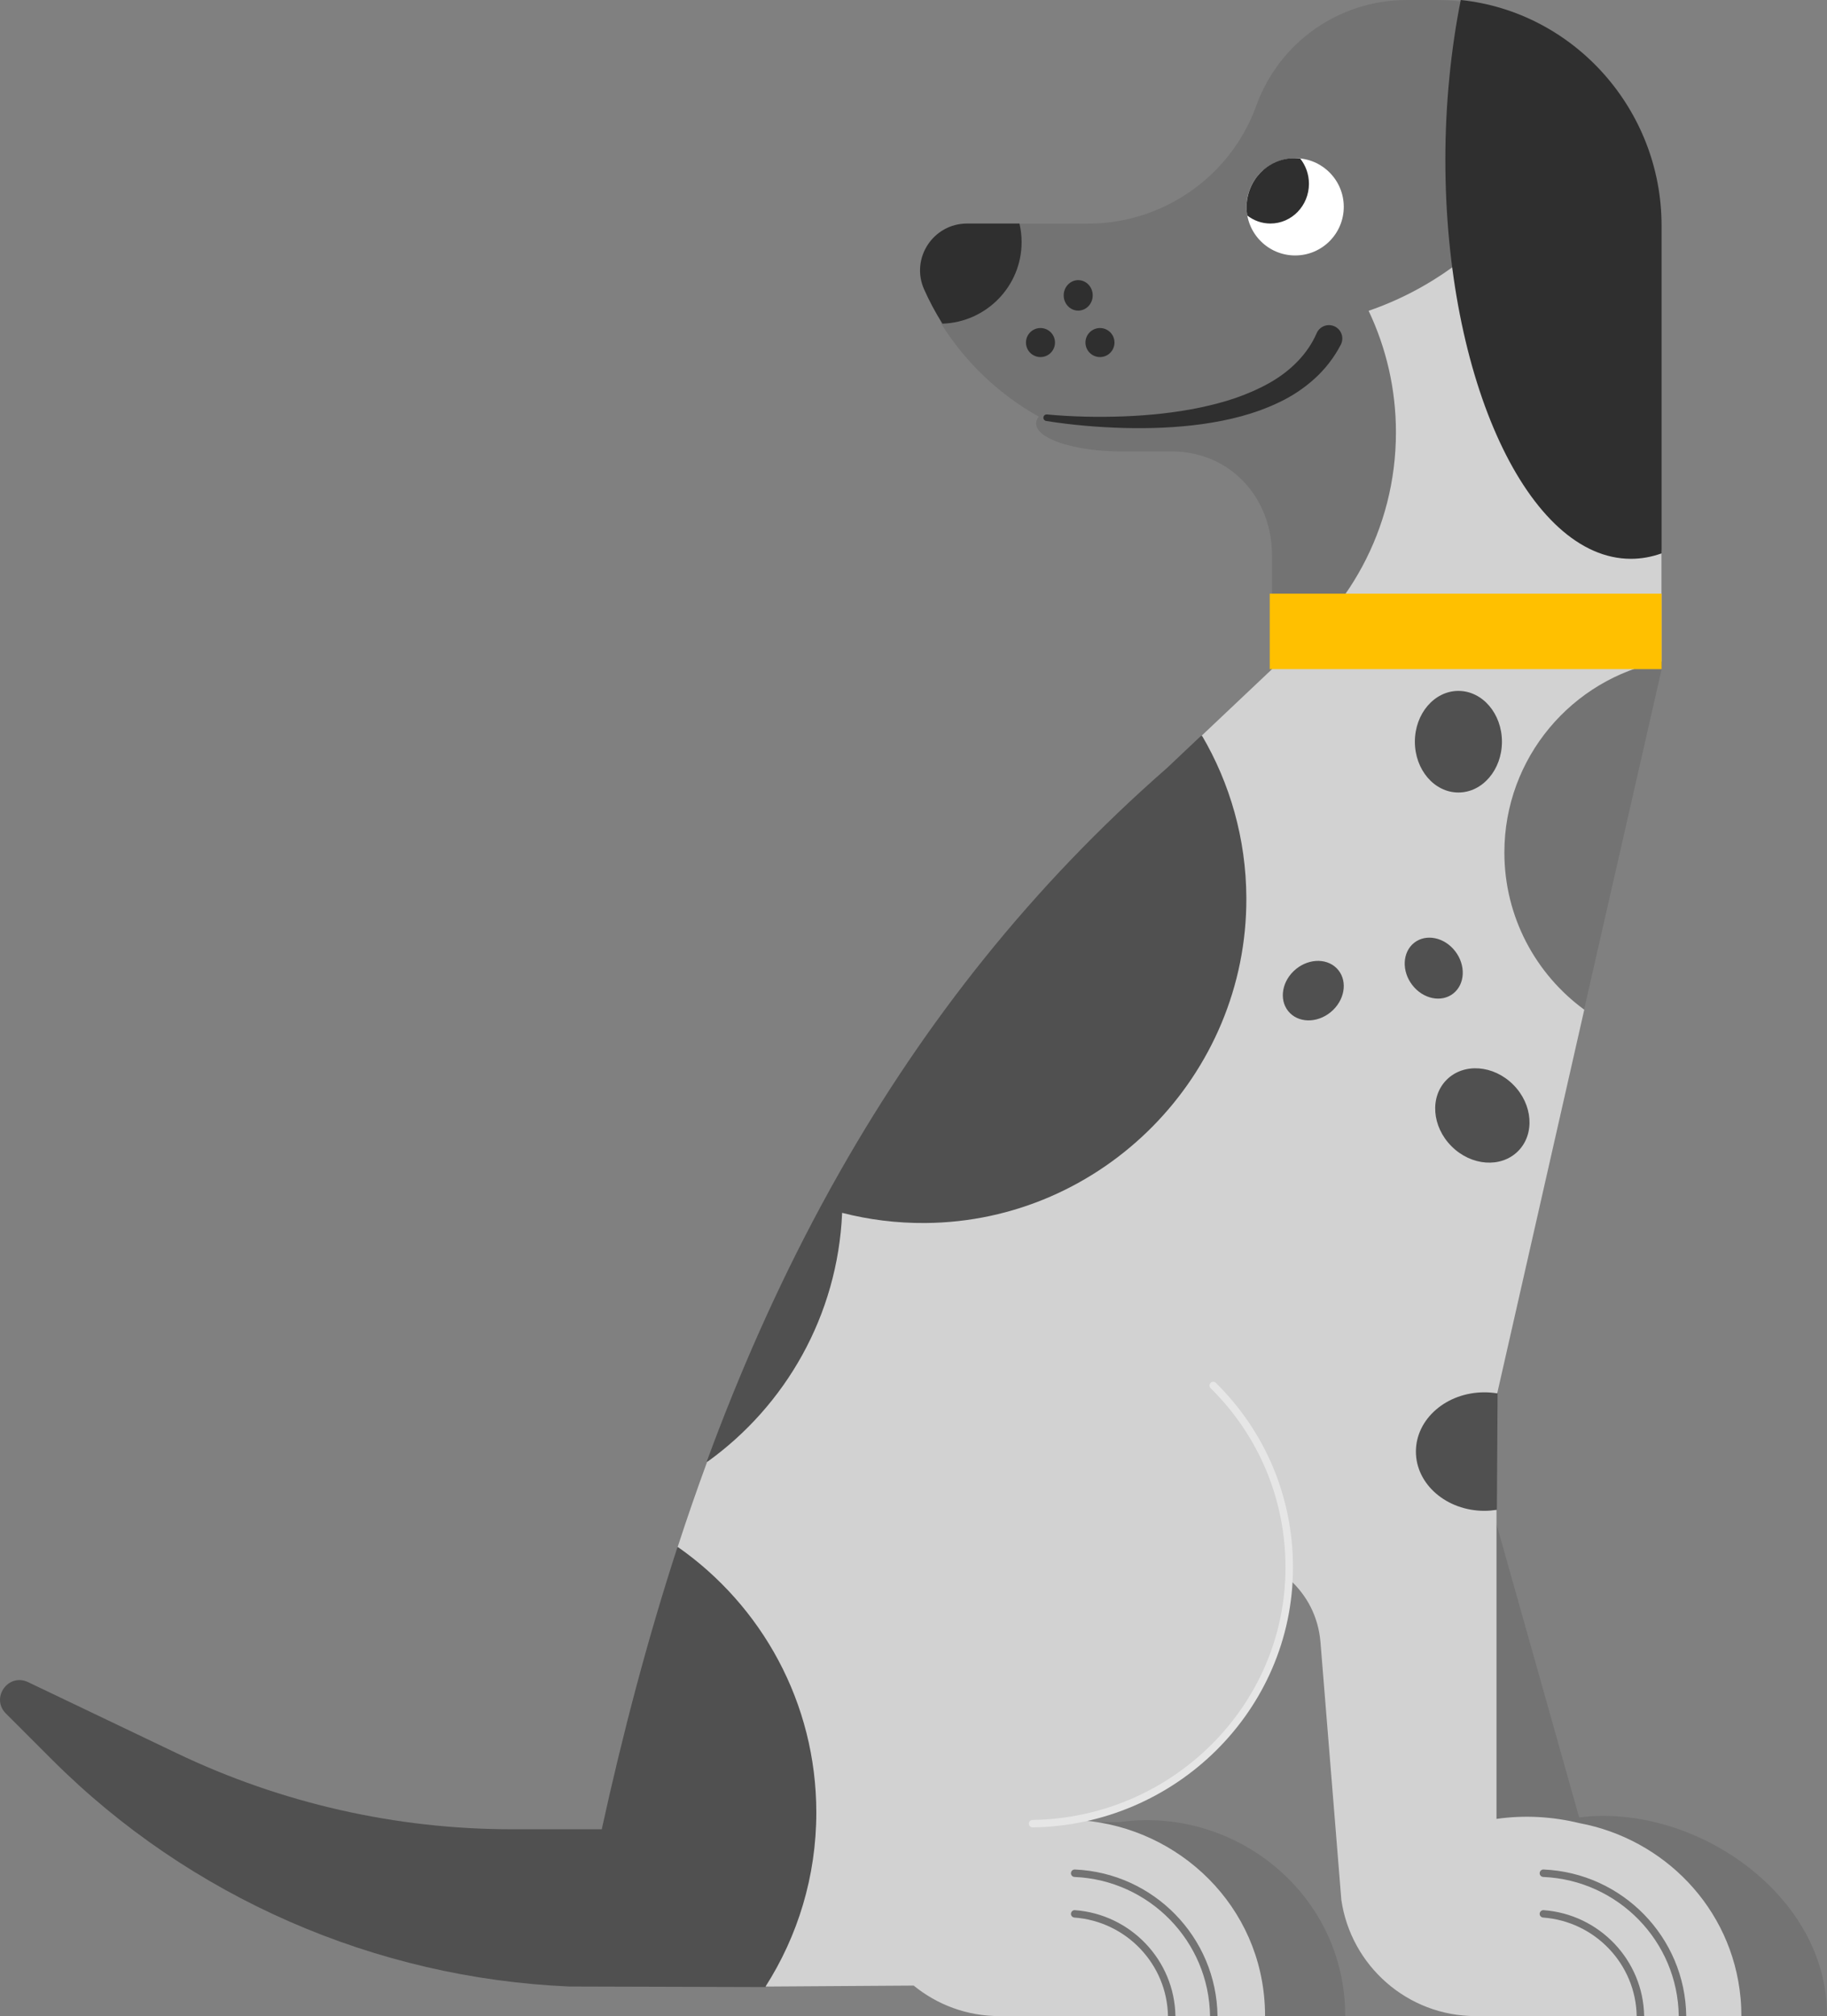 <svg width="1259" height="1389" xmlns="http://www.w3.org/2000/svg" xmlns:xlink="http://www.w3.org/1999/xlink" overflow="hidden"><rect width="100%" height="100%" fill="#808080" stroke="none"/><defs><clipPath id="clip0"><rect x="1569" y="545" width="1259" height="1389"/></clipPath></defs><g clip-path="url(#clip0)" transform="translate(-1569 -545)"><path d="M2827.94 1929.82C2825.57 1847.95 2734.83 1787.34 2657.2 1797.11L2577.97 1516 2523 1516.29C2523 1516.29 2550.37 1838.38 2552.72 1843.73 2562.55 1866.07 2592.29 1922.8 2640.86 1922.8L2768.12 1934 2828 1934C2828 1932.6 2827.98 1931.21 2827.94 1929.82Z" fill="#737373" fill-rule="evenodd"/><path d="M2219 1841.66C2222.63 1889.97 2263.03 1928.05 2312.35 1928.05L2440.98 1934 2496 1934C2496 1932.6 2495.98 1931.21 2495.94 1929.83 2493.55 1847.32 2418.19 1789.15 2340.03 1800.39L2258.84 1800.39 2219 1841.66Z" fill="#737373" fill-rule="evenodd"/><path d="M2396.58 1052 2373.23 1074.07C2279.75 1155.78 2206.46 1249.13 2148.32 1351.28 2143.62 1359.53 2139.02 1367.84 2134.52 1376.21 2104.27 1432.43 2078.36 1491.18 2056 1552 2123.66 1541.68 2158.36 1473.65 2161.41 1402.94 2179.18 1407.51 2201.93 1409.12 2221.12 1409.12 2344.08 1409.12 2449 1297.95 2449 1174.91 2449 1133.77 2439.39 1063.64 2396.58 1052Z" fill="#505050" fill-rule="evenodd"/><path d="M2170 1776.75C2170 1700.94 2117.71 1618.54 2035.82 1611 2015.33 1673.93 1998.24 1738.86 1983.67 1805.28L1921.8 1805.28C1841.9 1805.28 1763.01 1787.39 1690.93 1752.94L1588.33 1703.9C1574.71 1697.39 1562.37 1714.83 1573.04 1725.5L1604.94 1757.4C1699.86 1852.29 1827.61 1907.84 1961.25 1913.61L2096.43 1914C2139.73 1893.68 2170 1820.91 2170 1776.75Z" fill="#505050" fill-rule="evenodd"/><path d="M2575.94 546.008C2570.13 545.311 2564.21 545 2558.22 545L2538.4 545C2491.97 545 2450.53 574.048 2434.8 617.616L2434.8 617.616C2428.73 634.445 2419.23 649.34 2407.27 661.641 2384.48 685.073 2352.72 699.087 2318.56 699.087L2274.45 699.087 2271.18 699.087C2258.06 700.891 2230.71 708.61 2223.23 720.445 2215.16 733.215 2210.07 747.204 2217.89 768.508 2234.7 795.202 2257.82 816.905 2284.78 832.028 2283.62 833.536 2282.99 835.116 2282.99 836.742 2282.99 847.399 2309.56 856.039 2342.33 856.039L2376.69 856.039C2416.75 856.052 2445.88 888.134 2445.53 928.081L2445.53 1004C2504.19 984.727 2548.59 926.015 2553.73 859.386 2555.28 839.317 2554.45 797.746 2542.38 772.421 2563.2 765.261 2577.49 758.28 2595.01 745.663 2642.41 711.535 2633.76 651.987 2643 591.801 2619.93 571.928 2581.24 546.644 2575.94 546.008Z" fill="#737373" fill-rule="evenodd"/><path d="M2583 1130.81C2583 1175.23 2609.37 1253.84 2660.63 1240.5L2714 1006.26 2714 1001.04C2641.44 985.124 2583 1065.69 2583 1130.81Z" fill="#737373" fill-rule="evenodd"/><path d="M2533 1544.23C2533 1566.78 2554.05 1591.17 2588.72 1591 2591.57 1590.99 2597.69 1587.9 2600.51 1585.03L2601 1504.74C2598.21 1502.27 2593.29 1499.02 2590.27 1499 2556.29 1498.83 2533 1521.68 2533 1544.23Z" fill="#505050" fill-rule="evenodd"/><path d="M2768.43 1921.48C2762.63 1858.9 2715.02 1811.81 2657.47 1801.07 2639.13 1796.58 2619.73 1795.35 2600.25 1798.13L2600.25 1585.48C2600.25 1585.48 2600.25 1585.31 2600.26 1585.05L2600.25 1585.22C2597.55 1585.63 2594.78 1585.89 2591.94 1585.89 2565.86 1585.89 2544.71 1567.61 2544.71 1545.07 2544.71 1522.52 2565.86 1504.24 2591.95 1504.24 2594.96 1504.24 2597.89 1504.51 2600.74 1504.98L2660.73 1240.63C2627.37 1216.24 2605.68 1176.82 2605.68 1132.32 2605.68 1067.09 2652.24 1012.76 2713.91 1000.73L2713.91 924.192 2695.88 902.875 2699.83 699.853C2699.83 652.961 2676.12 619.581 2643.05 591 2633.85 651.205 2617.31 694.74 2570.11 728.948 2552.54 741.683 2533.03 751.918 2512.12 759.13 2524.18 784.511 2530.95 812.899 2530.95 842.873 2530.95 909.845 2497.25 968.923 2445.91 1004.11L2445.91 1005.68 2397.22 1051.7C2416.51 1084.54 2427.69 1122.73 2427.87 1163.54 2428.42 1285.78 2328.89 1386.65 2206.72 1387.6 2186.89 1387.75 2167.65 1385.31 2149.32 1380.59 2146.27 1451.38 2110.25 1513.58 2056.24 1552.27 2049.15 1571.56 2042.4 1591.05 2036 1610.73 2093.73 1651.04 2131.53 1717.95 2131.53 1793.73 2131.53 1837.88 2118.66 1879 2096.53 1913.64L2198.62 1912.97C2214.72 1926.11 2235.26 1934 2257.66 1934L2440.76 1934C2440.76 1932.6 2440.73 1931.21 2440.7 1929.82 2438.62 1857.95 2381.41 1804.54 2315.17 1799.19 2315.15 1799.19 2315.14 1799.15 2315.17 1799.15 2394.06 1783.65 2454.08 1715.59 2457.33 1632.91 2469.43 1643.82 2477.51 1658.51 2478.97 1676.6L2493.33 1853.93C2499.92 1899.21 2538.83 1934 2585.91 1934L2769 1934C2769 1929.96 2768.83 1925.79 2768.43 1921.48Z" fill="#D2D2D2" fill-rule="evenodd"/><path d="M2278 1801.37C2278.02 1799.98 2279.15 1798.87 2280.55 1798.85 2375.98 1797.52 2454.72 1720.71 2454.84 1625.16 2454.89 1578.21 2436.59 1534.35 2403.25 1501.4 2402.25 1500.41 2402.21 1498.81 2403.19 1497.8L2403.19 1497.8C2404.19 1496.76 2405.86 1496.73 2406.89 1497.74 2441.21 1531.67 2460.06 1576.82 2460 1625.16 2459.88 1723.53 2378.85 1802.59 2280.62 1804 2279.17 1804.02 2277.98 1802.82 2278 1801.37L2278 1801.37Z" fill="#E6E6E6" fill-rule="evenodd"/><path d="M2309.68 1833C2308.22 1832.94 2307 1834.13 2307 1835.59 2307 1836.97 2308.1 1838.08 2309.49 1838.14 2360.95 1840.34 2402.19 1882.38 2402.84 1934L2408 1934C2407.35 1879.61 2363.9 1835.31 2309.68 1833Z" fill="#737373" fill-rule="evenodd"/><path d="M2309.73 1861.01C2308.26 1860.9 2307 1862.1 2307 1863.58 2307 1864.92 2308.06 1866.01 2309.41 1866.11 2345.01 1868.75 2373.23 1898.09 2373.86 1934L2379 1934C2378.37 1895.37 2348.02 1863.82 2309.73 1861.01Z" fill="#737373" fill-rule="evenodd"/><path d="M2632.68 1833C2631.22 1832.94 2630 1834.13 2630 1835.59 2630 1836.97 2631.1 1838.08 2632.49 1838.14 2683.95 1840.34 2725.19 1882.38 2725.84 1934L2731 1934C2730.35 1879.61 2686.9 1835.31 2632.68 1833Z" fill="#737373" fill-rule="evenodd"/><path d="M2632.73 1861.01C2631.26 1860.9 2630 1862.1 2630 1863.58 2630 1864.92 2631.06 1866.01 2632.41 1866.11 2668.01 1868.75 2696.22 1898.09 2696.86 1934L2702 1934C2701.37 1895.37 2671.02 1863.82 2632.73 1861.01Z" fill="#737373" fill-rule="evenodd"/><path d="M2574 1091C2590.57 1091 2604 1075.33 2604 1056 2604 1036.67 2590.57 1021 2574 1021 2557.43 1021 2544 1036.67 2544 1056 2544 1075.33 2557.43 1091 2574 1091Z" fill="#505050" fill-rule="evenodd"/><path d="M2460.42 1214.1C2451.57 1222.67 2450.48 1235.61 2457.98 1243.01 2465.48 1250.41 2478.73 1249.47 2487.58 1240.9 2496.43 1232.33 2497.52 1219.39 2490.02 1211.99 2482.52 1204.59 2469.27 1205.53 2460.42 1214.1Z" fill="#505050" fill-rule="evenodd"/><path d="M2570.46 1229.48C2578.63 1223.05 2579.23 1210.02 2571.79 1200.36 2564.36 1190.71 2551.71 1188.1 2543.54 1194.52 2535.37 1200.95 2534.77 1213.98 2542.21 1223.64 2549.64 1233.29 2562.29 1235.91 2570.46 1229.48Z" fill="#505050" fill-rule="evenodd"/><path d="M2565.91 1288.9C2554.17 1300.63 2555.67 1321.16 2569.26 1334.74 2582.84 1348.33 2603.36 1349.83 2615.09 1338.1 2626.83 1326.36 2625.33 1305.84 2611.74 1292.26 2598.16 1278.67 2577.64 1277.17 2565.91 1288.9Z" fill="#505050" fill-rule="evenodd"/><path d="M2444 954 2714 954 2714 1006 2444 1006Z" fill="#FFC000" fill-rule="evenodd"/><path d="M2337 781C2337 786.523 2332.52 791 2327 791 2321.48 791 2317 786.523 2317 781 2317 775.477 2321.48 771 2327 771 2332.52 771 2337 775.477 2337 781Z" fill="#2F2F2F" fill-rule="evenodd"/><path d="M2322 748.5C2322 754.299 2317.52 759 2312 759 2306.48 759 2302 754.299 2302 748.5 2302 742.701 2306.48 738 2312 738 2317.52 738 2322 742.701 2322 748.5Z" fill="#2F2F2F" fill-rule="evenodd"/><path d="M2296 781C2296 786.523 2291.52 791 2286 791 2280.48 791 2276 786.523 2276 781 2276 775.477 2280.48 771 2286 771 2291.52 771 2296 775.477 2296 781Z" fill="#2F2F2F" fill-rule="evenodd"/><path d="M2205.81 744.365C2196.32 723.014 2212.03 699 2235.49 699L2271.51 699C2272.48 703.109 2273 707.385 2273 711.787 2273 742.201 2248.75 766.962 2218.44 768 2213.72 760.504 2209.48 752.618 2205.81 744.365L2205.81 744.365Z" fill="#2F2F2F" fill-rule="evenodd"/><path d="M2495 687.5C2495 706.002 2480 721 2461.5 721 2443 721 2428 706.002 2428 687.5 2428 668.999 2443 654 2461.5 654 2480 654 2495 668.999 2495 687.5Z" fill="#FFFFFF" fill-rule="evenodd"/><path d="M2428 687.913C2428 689.807 2428.19 691.654 2428.48 693.462 2432.92 696.923 2438.44 699 2444.44 699 2459.11 699 2471 686.737 2471 671.609 2471 665.04 2468.75 659.017 2465.02 654.297 2463.66 654.123 2462.29 654 2460.88 654 2442.72 654 2428 669.183 2428 687.913Z" fill="#2F2F2F" fill-rule="evenodd"/><path d="M2565 654.939C2565 616.363 2568.95 578.319 2575.62 545 2653.52 553.174 2714 620.361 2714 700.408L2714 926.25C2707.13 928.703 2700.08 930 2692.89 930 2622.26 930 2565 806.853 2565 654.939Z" fill="#2F2F2F" fill-rule="evenodd"/><path d="M2290.55 830.542C2308.08 832.18 2325.87 832.508 2343.47 831.867 2361.08 831.168 2378.63 829.373 2395.68 825.855 2404.18 824.052 2412.59 821.916 2420.69 819.11 2428.77 816.28 2436.58 812.891 2443.84 808.786 2458.37 800.595 2470.14 788.836 2476.3 774.602L2476.32 774.56C2478.34 769.886 2483.77 767.74 2488.44 769.76 2493.11 771.783 2495.26 777.206 2493.24 781.881 2493.16 782.067 2493.06 782.268 2492.97 782.447 2488.35 791.409 2482.06 799.402 2474.79 805.987 2467.5 812.563 2459.36 817.932 2450.81 822.009 2433.73 830.253 2415.64 834.632 2397.63 837.164 2379.58 839.673 2361.49 840.322 2343.52 839.864 2325.53 839.344 2307.69 837.857 2289.91 835.02 2288.67 834.823 2287.83 833.664 2288.03 832.43 2288.22 831.248 2289.29 830.429 2290.46 830.537L2290.55 830.542Z" fill="#2F2F2F" fill-rule="evenodd"/></g></svg>